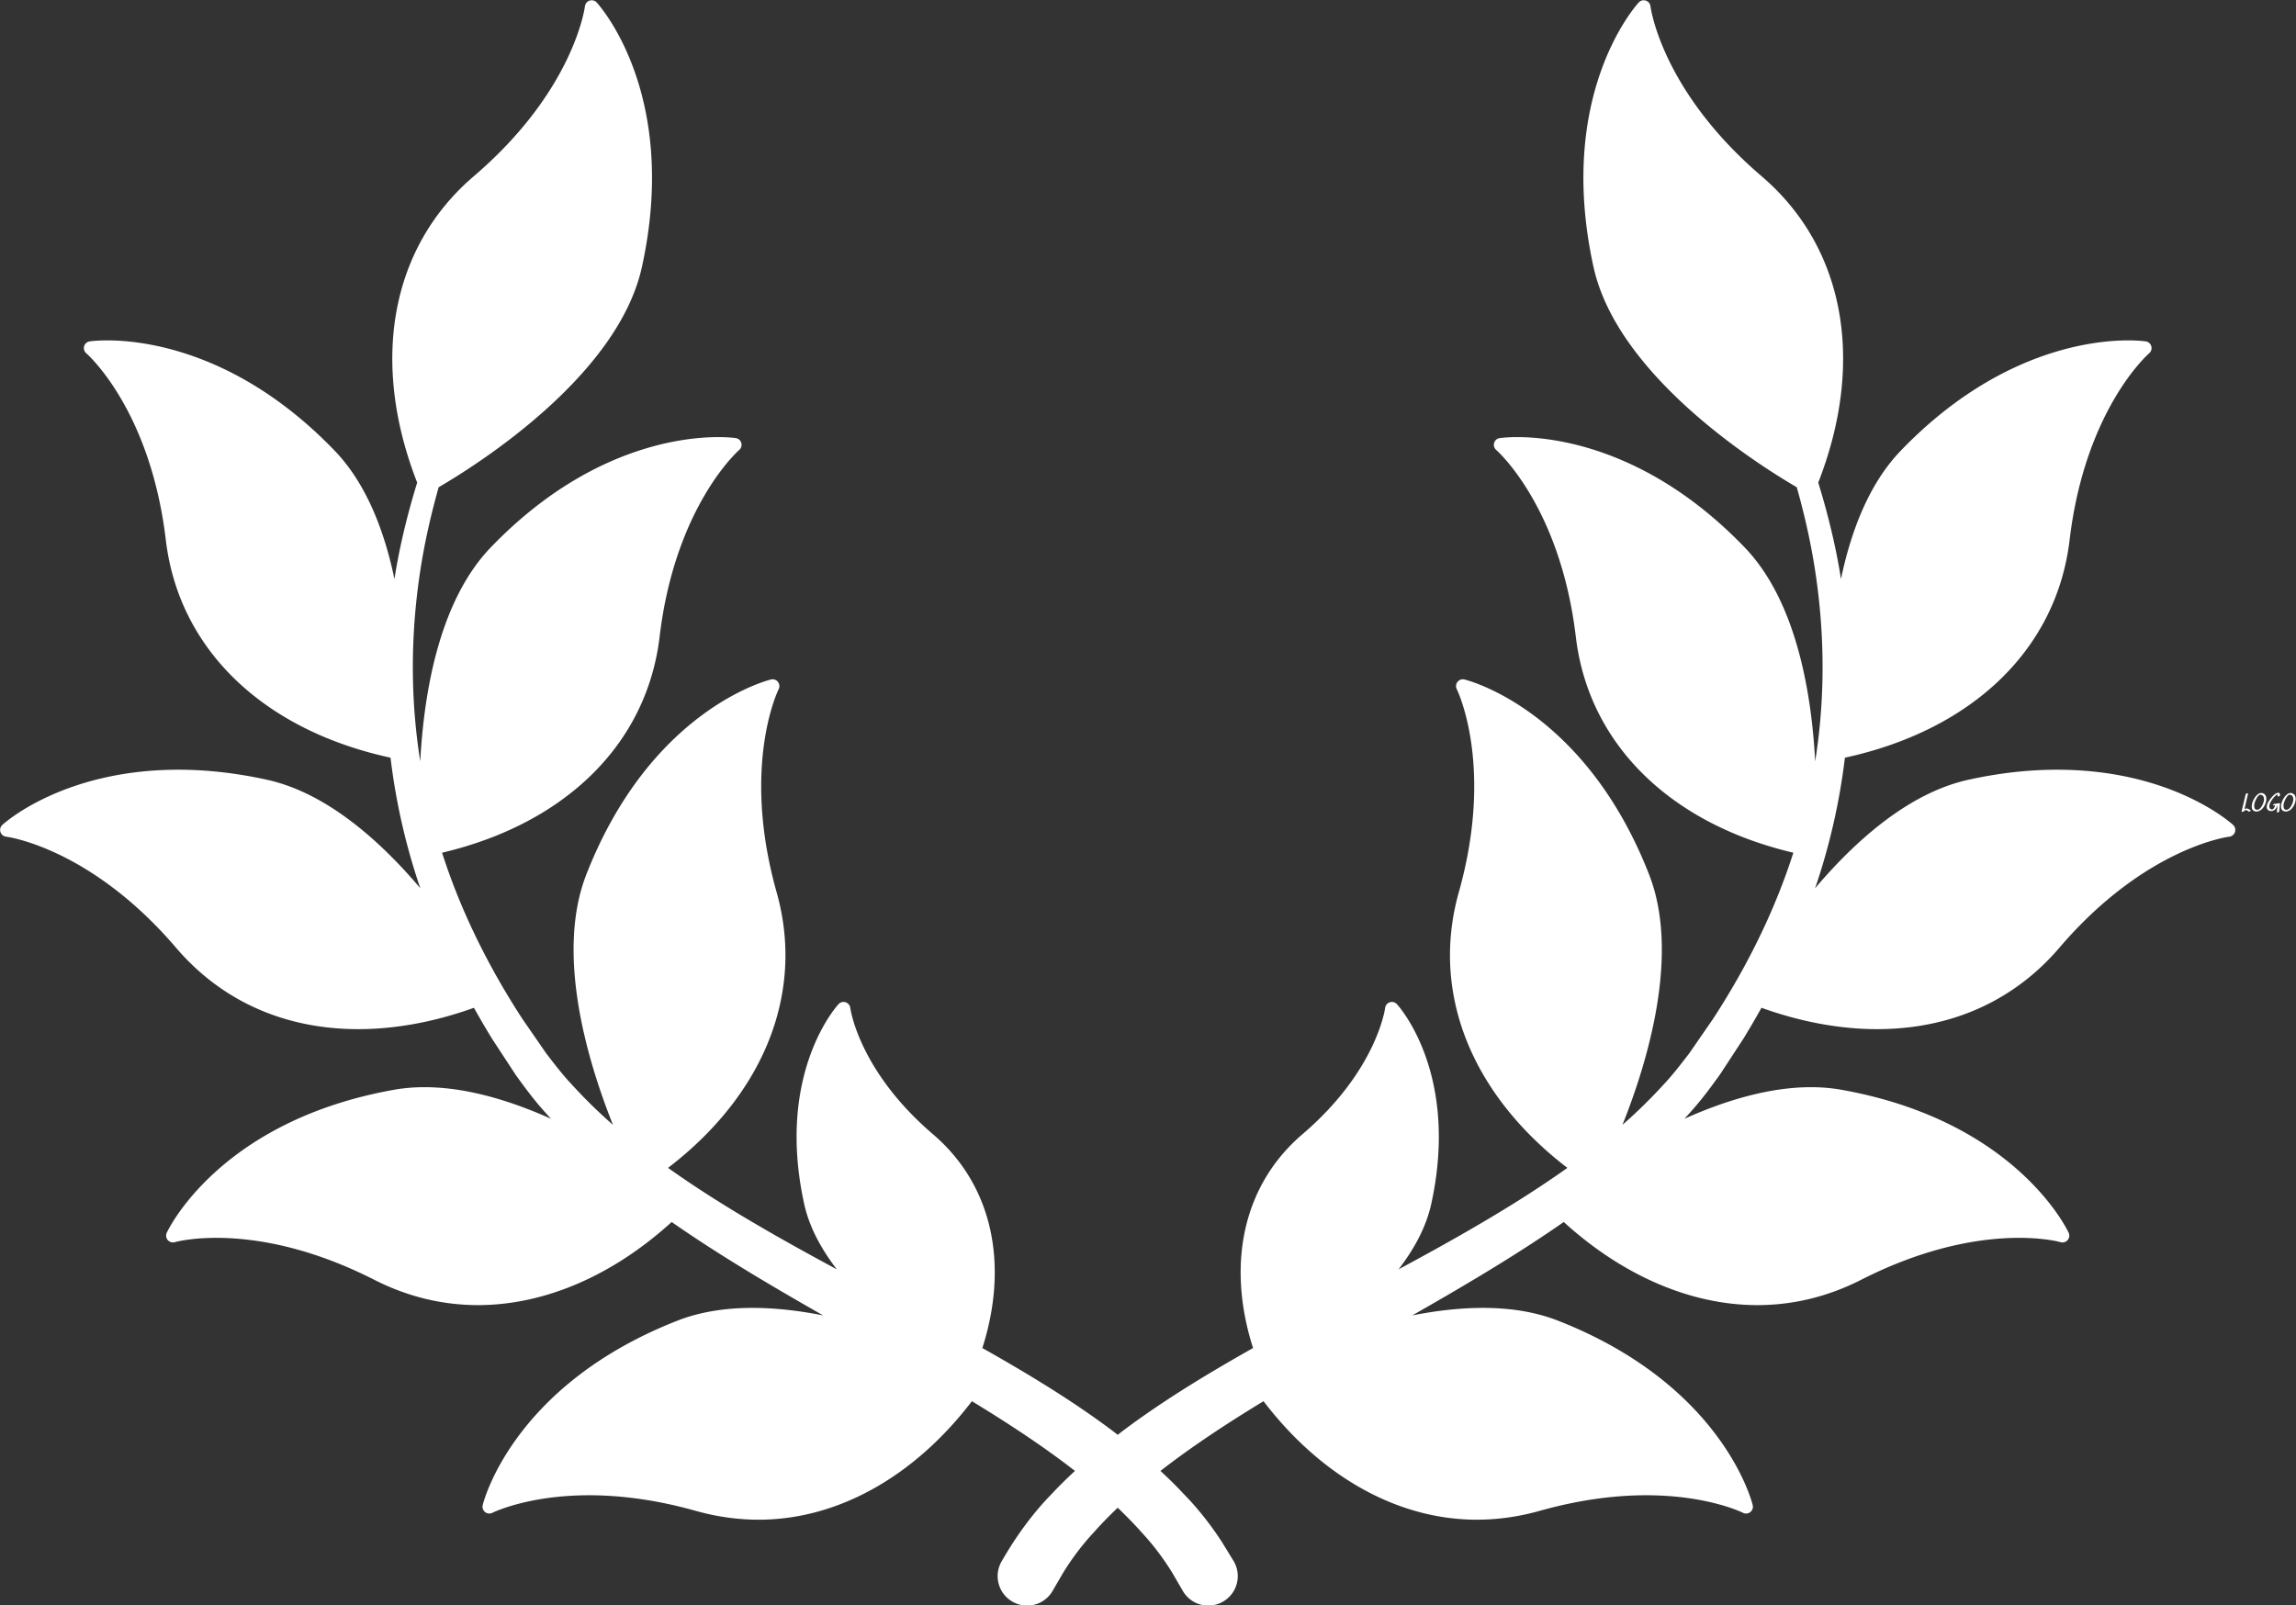 <svg data-v-423bf9ae="" xmlns="http://www.w3.org/2000/svg" viewBox="0 0 7005 4899" class="iconLeft"><rect x="0" y="0" width="7005" height="4899" fill="#333333" stroke="none"/><!----><!----><!----><g data-v-423bf9ae="" id="92ca722c-25cd-4b44-8a8d-408bfb406fe3" fill="white" transform="matrix(5.008,0,0,5.008,6838.497,2412.948)"><path d="M5.59 11.97L5.59 11.97Q5.68 12.03 5.68 12.12L5.68 12.12L5.68 12.12Q5.68 12.32 5.32 12.52L5.32 12.52L5.32 12.52Q4.96 12.73 4.62 12.73L4.62 12.73L4.62 12.73Q4.42 12.73 4.34 12.66L4.34 12.66L4.34 12.66Q4.27 12.60 3.94 12.36L3.94 12.36L3.94 12.36Q3.61 12.11 3.28 11.94L3.28 11.94L3.28 11.94Q2.94 11.77 2.69 11.77L2.69 11.77L2.69 11.77Q2.46 11.77 2.22 11.94L2.22 11.94L2.22 11.94Q1.97 12.10 1.75 12.29L1.75 12.29L1.75 12.29Q1.53 12.47 1.43 12.56L1.43 12.56L1.43 12.56Q1.25 12.70 0.97 12.80L0.97 12.80L0.97 12.80Q0.70 12.89 0.48 12.89L0.48 12.89L0.48 12.89Q0.28 12.89 0.18 12.82L0.18 12.82L0.18 12.82Q0.07 12.75 0.11 12.60L0.11 12.60L0.50 10.92L0.50 10.92Q1.69 5.75 2.59 2.16L2.59 2.16L2.59 2.16Q2.65 1.92 3.00 1.74L3.00 1.74L3.00 1.74Q3.36 1.57 3.70 1.57L3.70 1.57L3.70 1.57Q3.88 1.57 3.98 1.64L3.98 1.64L3.98 1.64Q4.07 1.71 4.03 1.85L4.03 1.85L4.03 1.85Q3.61 3.63 2.80 7.18L2.80 7.18L1.88 11.17L1.88 11.17Q2.35 10.93 2.79 10.88L2.79 10.88L2.79 10.88Q3.01 10.85 3.11 10.85L3.11 10.85L3.11 10.85Q3.72 10.85 4.29 11.14L4.29 11.14L4.29 11.14Q4.86 11.42 5.59 11.97L5.59 11.97ZM11.06 11.06L11.06 11.06Q11.70 10.53 12.33 9.52L12.33 9.52L12.33 9.52Q12.96 8.51 13.37 7.34L13.37 7.34L13.37 7.34Q13.78 6.16 13.78 5.14L13.78 5.14L13.78 5.14Q13.78 4.02 13.21 3.29L13.21 3.29L13.21 3.29Q12.64 2.56 11.41 2.42L11.41 2.42L11.41 2.42Q10.22 2.66 8.89 5.28L8.89 5.28L8.89 5.28Q7.76 7.52 7.76 9.18L7.76 9.18L7.76 9.18Q7.76 9.77 7.90 10.29L7.90 10.29L7.90 10.29Q8.08 10.96 8.52 11.31L8.52 11.31L8.52 11.31Q8.96 11.66 9.55 11.66L9.55 11.66L9.55 11.66Q10.33 11.66 11.06 11.06L11.06 11.06ZM13.40 1.71L13.40 1.71Q14.31 2.11 14.76 3.01L14.76 3.01L14.76 3.01Q15.20 3.91 15.20 5.05L15.20 5.05L15.20 5.05Q15.20 5.78 14.99 6.66L14.99 6.66L14.99 6.66Q14.53 8.51 13.43 10.09L13.43 10.09L13.43 10.09Q12.32 11.68 10.75 12.36L10.75 12.36L10.75 12.36Q9.94 12.71 9.14 12.71L9.14 12.71L9.14 12.71Q8.06 12.71 7.28 12.11L7.28 12.11L7.28 12.11Q6.50 11.51 6.33 10.39L6.33 10.39L6.33 10.39Q6.27 10.01 6.27 9.56L6.27 9.56L6.27 9.56Q6.27 8.16 6.85 6.69L6.85 6.69L6.85 6.69Q7.42 5.21 8.32 3.93L8.32 3.93L8.32 3.93Q9.04 2.90 10.07 2.13L10.07 2.13L10.07 2.13Q11.10 1.37 12.15 1.37L12.15 1.37L12.15 1.37Q12.78 1.37 13.37 1.69L13.37 1.69L13.40 1.71ZM22.86 7.62L22.86 7.62Q22.92 7.60 23.06 7.60L23.06 7.60L23.06 7.60Q23.27 7.60 23.41 7.68L23.41 7.68L23.41 7.68Q23.55 7.76 23.53 7.94L23.53 7.94L23.53 7.94Q23.41 8.96 23.33 9.73L23.33 9.73L23.33 9.73Q23.25 10.50 23.20 11.00L23.20 11.00L23.03 12.61L23.03 12.61Q23.00 12.87 22.66 13.05L22.66 13.05L22.66 13.05Q22.32 13.24 21.98 13.24L21.98 13.24L21.98 13.24Q21.78 13.24 21.67 13.16L21.67 13.16L21.67 13.16Q21.56 13.08 21.57 12.91L21.57 12.91L21.57 12.91Q21.64 12.24 21.85 10.44L21.85 10.44L21.85 10.44Q22.05 8.64 22.04 8.65L22.04 8.65L22.04 8.65Q21.71 9.77 21.18 10.63L21.18 10.63L21.18 10.63Q20.65 11.48 19.80 11.97L19.80 11.97L19.80 11.97Q19.42 12.19 18.96 12.31L18.96 12.31L18.96 12.31Q18.49 12.43 18.02 12.43L18.02 12.43L18.02 12.43Q17.01 12.43 16.34 11.89L16.34 11.89L16.34 11.89Q15.43 11.13 15.43 9.88L15.43 9.88L15.43 9.88Q15.43 8.47 16.41 6.80L16.41 6.80L16.41 6.80Q17.40 5.14 18.54 3.88L18.54 3.88L18.54 3.88Q19.40 2.90 20.19 2.25L20.19 2.25L20.19 2.25Q20.97 1.60 21.87 1.34L21.87 1.34L21.87 1.34Q22.19 1.26 22.43 1.26L22.43 1.26L22.43 1.26Q22.96 1.26 23.23 1.58L23.23 1.58L23.23 1.58Q23.51 1.90 23.51 2.48L23.51 2.48L23.51 2.48Q23.51 2.76 23.48 2.90L23.48 2.90L23.48 2.90Q23.44 3.15 23.08 3.33L23.08 3.33L23.08 3.33Q22.72 3.51 22.39 3.51L22.39 3.51L22.39 3.51Q22.19 3.51 22.09 3.44L22.09 3.44L22.09 3.44Q21.98 3.36 22.01 3.21L22.01 3.21L22.01 3.21Q22.05 2.95 22.05 2.80L22.05 2.80L22.05 2.80Q22.05 2.45 21.85 2.25L21.85 2.25L21.85 2.25Q21.35 2.58 21.28 2.63L21.28 2.63L21.28 2.63Q19.74 3.77 18.34 5.96L18.34 5.96L18.34 5.96Q17.72 6.93 17.35 7.80L17.35 7.80L17.35 7.80Q16.97 8.67 16.97 9.51L16.97 9.51L16.97 9.51Q16.97 10.04 17.20 10.54L17.20 10.54L17.20 10.54Q17.43 11.05 17.88 11.26L17.88 11.26L17.88 11.26Q18.23 11.42 18.52 11.42L18.52 11.42L18.52 11.42Q19.26 11.42 19.77 10.65L19.77 10.65L19.77 10.65Q20.27 9.87 20.57 8.86L20.57 8.86L20.57 8.86Q19.95 8.95 19.64 8.97L19.64 8.97L19.50 8.99L19.50 8.99Q19.19 8.99 19.19 8.79L19.19 8.79L19.19 8.79Q19.19 8.61 19.45 8.37L19.45 8.37L19.45 8.37Q19.70 8.13 19.94 8.09L19.94 8.09L19.94 8.09Q21.29 7.84 22.86 7.62L22.86 7.62ZM28.92 11.06L28.92 11.06Q29.57 10.53 30.20 9.52L30.20 9.52L30.20 9.52Q30.83 8.51 31.23 7.34L31.23 7.34L31.23 7.34Q31.64 6.16 31.64 5.14L31.64 5.14L31.64 5.14Q31.64 4.02 31.07 3.29L31.07 3.29L31.07 3.29Q30.51 2.56 29.27 2.42L29.27 2.42L29.27 2.42Q28.08 2.66 26.75 5.28L26.75 5.28L26.75 5.28Q25.62 7.52 25.62 9.18L25.62 9.18L25.62 9.18Q25.62 9.77 25.76 10.29L25.76 10.29L25.76 10.29Q25.94 10.96 26.38 11.31L26.38 11.31L26.38 11.31Q26.82 11.66 27.41 11.66L27.41 11.66L27.41 11.66Q28.20 11.66 28.92 11.06L28.92 11.06ZM31.26 1.71L31.26 1.71Q32.17 2.11 32.62 3.01L32.62 3.01L32.62 3.01Q33.07 3.91 33.07 5.05L33.07 5.05L33.07 5.05Q33.07 5.78 32.86 6.66L32.86 6.66L32.86 6.66Q32.40 8.51 31.29 10.09L31.29 10.09L31.29 10.09Q30.18 11.68 28.62 12.36L28.62 12.36L28.62 12.36Q27.80 12.71 27.01 12.71L27.01 12.71L27.01 12.71Q25.93 12.71 25.14 12.11L25.14 12.11L25.14 12.11Q24.36 11.51 24.19 10.39L24.19 10.39L24.19 10.39Q24.14 10.01 24.14 9.56L24.14 9.56L24.14 9.56Q24.14 8.16 24.71 6.69L24.71 6.69L24.71 6.69Q25.28 5.21 26.18 3.93L26.18 3.93L26.18 3.93Q26.91 2.90 27.94 2.13L27.94 2.13L27.94 2.13Q28.97 1.37 30.02 1.37L30.02 1.37L30.02 1.37Q30.65 1.37 31.23 1.69L31.23 1.69L31.26 1.71Z"></path></g><!----><g data-v-423bf9ae="" id="0ad0d805-4f63-4e12-8261-f61890d39811" transform="matrix(7.378,0,0,7.378,-367.439,-1327.291)" stroke="none" fill="white"><path d="M973.235 521.094c-1.02-.932-25.474-22.832-72.809-22.832-11.783 0-24.1 1.392-36.615 4.146-24.732 5.429-46.916 25.372-63.454 44.913.214-.615.442-1.236.647-1.852a263.745 263.745 0 0 0 11.701-52.178c52.875-11.484 87.565-44.971 92.915-90.009 6.439-54.205 32.64-77.027 32.903-77.256a2.804 2.804 0 0 0 .888-2.906 2.819 2.819 0 0 0-2.276-2.016c-.111-.021-2.736-.416-7.295-.416-15.088 0-54.457 4.453-94.072 45.665-13.151 13.682-20.572 33.349-24.688 53.051-.272-1.708-.533-3.407-.841-5.106-2.065-11.563-4.986-23.203-8.549-34.79 19.553-50.147 10.934-97.359-23.423-126.724-41.49-35.47-45.911-69.938-45.952-70.283a2.815 2.815 0 0 0-1.925-2.35 2.799 2.799 0 0 0-2.941.776c-1.409 1.538-34.277 38.438-18.691 109.415 9.914 45.146 68.159 81.826 84.044 91.084 3.249 11.514 5.851 23.065 7.597 34.512 3.167 20.604 3.894 41.25 2.159 61.356a245.442 245.442 0 0 1-2.145 17.525c-1.491-28.292-7.775-66.261-29.121-88.468-39.615-41.215-78.984-45.659-94.072-45.659-4.559 0-7.184.396-7.295.41a2.805 2.805 0 0 0-2.273 2.013 2.812 2.812 0 0 0 .879 2.909c.264.226 26.49 23.247 32.906 77.256 5.25 44.194 38.76 77.242 89.956 89.318a260.912 260.912 0 0 1-2.906 8.54c-7.307 20.297-17.534 40.591-30.401 60.331l-9.727 14.077c-3.331 4.365-6.955 9.044-10.471 12.773a213.475 213.475 0 0 1-17.156 16.822c10.594-26.549 23.81-70.816 10.983-103.6-26.476-67.676-74.306-80.098-76.327-80.59a2.787 2.787 0 0 0-2.871.981 2.817 2.817 0 0 0-.311 3.026c.164.313 15.586 31.611.847 83.971-11.689 41.479 5.054 83.481 44.892 114.023-14.438 10.269-28.529 18.735-38.912 24.765-10.374 6.041-20.707 11.71-30.891 17.203 6.369-8.276 11.385-17.388 13.497-27.003 11.763-53.593-13.125-81.527-14.191-82.69a2.81 2.81 0 0 0-2.933-.776 2.813 2.813 0 0 0-1.934 2.344c-.029.255-3.457 25.972-34.219 52.266-24.299 20.763-31.588 53.306-20.396 88.409a790.745 790.745 0 0 0-13.406 7.714c-16.143 9.498-29.484 18.267-40.793 26.798-.606.454-1.169.926-1.767 1.383-.598-.457-1.163-.929-1.767-1.383-11.309-8.531-24.65-17.3-40.793-26.798a768.826 768.826 0 0 0-13.412-7.714c11.197-35.104 3.908-67.646-20.391-88.409-30.762-26.294-34.189-52.011-34.219-52.266a2.822 2.822 0 0 0-1.934-2.344 2.81 2.81 0 0 0-2.933.776c-1.066 1.163-25.954 29.098-14.191 82.69 2.112 9.615 7.128 18.727 13.497 27.003-10.184-5.493-20.52-11.162-30.896-17.203-10.377-6.029-24.469-14.496-38.906-24.765 39.838-30.542 56.581-72.545 44.892-114.023-14.739-52.36.683-83.658.841-83.971a2.822 2.822 0 0 0-.305-3.026 2.786 2.786 0 0 0-2.871-.981c-2.021.492-49.852 12.914-76.327 80.59-12.826 32.783.39 77.051 10.983 103.6a213.145 213.145 0 0 1-17.156-16.822c-3.516-3.729-7.14-8.408-10.471-12.773l-9.727-14.077c-12.867-19.74-23.095-40.034-30.401-60.331a260.912 260.912 0 0 1-2.906-8.54c51.196-12.076 84.706-45.124 89.956-89.318 6.416-54.009 32.643-77.03 32.906-77.256a2.818 2.818 0 0 0 .879-2.909 2.806 2.806 0 0 0-2.273-2.013c-.111-.015-2.736-.41-7.295-.41-15.088 0-54.457 4.444-94.072 45.659-21.346 22.207-27.63 60.176-29.121 88.468a246.018 246.018 0 0 1-2.145-17.525c-1.734-20.106-1.008-40.752 2.156-61.356 1.749-11.446 4.351-22.998 7.6-34.512 15.885-9.258 74.13-45.938 84.044-91.084 15.586-70.978-17.282-107.877-18.691-109.415a2.802 2.802 0 0 0-2.941-.776 2.815 2.815 0 0 0-1.925 2.35c-.041.346-4.462 34.813-45.952 70.283-34.356 29.364-42.976 76.576-23.423 126.724-3.562 11.587-6.483 23.227-8.549 34.79-.308 1.699-.568 3.398-.841 5.106-4.116-19.702-11.537-39.369-24.688-53.051-39.615-41.212-78.984-45.665-94.072-45.665-4.559 0-7.184.396-7.295.416a2.812 2.812 0 0 0-1.388 4.922c.264.229 26.464 23.051 32.903 77.256 5.35 45.038 40.04 78.524 92.915 90.009a263.816 263.816 0 0 0 11.701 52.178c.205.615.434 1.236.647 1.852-16.538-19.541-38.722-39.484-63.454-44.913-12.516-2.754-24.832-4.146-36.615-4.146-47.335 0-71.789 21.9-72.809 22.832a2.827 2.827 0 0 0-.776 2.944 2.824 2.824 0 0 0 2.355 1.925c.343.038 34.811 4.462 70.274 45.952 18.823 22.017 44.889 33.656 75.375 33.656h.003c15.381 0 31.775-3.056 47.792-8.848a337.672 337.672 0 0 0 7.518 12.861l9.756 14.912c3.504 4.834 6.817 9.404 11.086 14.253 1.137 1.318 2.323 2.599 3.495 3.888-16.465-7.383-34.802-13.066-52.33-13.066-4.368 0-8.613.366-12.612 1.078-71.54 12.759-93.059 57.252-93.94 59.136a2.814 2.814 0 0 0 3.313 3.897c.144-.044 33.246-9.516 82.526 15.571 13.649 6.943 28.072 10.459 42.864 10.459 27.478 0 55.682-12.158 80.086-34.374 8.373 5.83 17.531 11.807 27.946 18.208 11.76 7.245 23.361 13.96 34.708 20.429-9.598-1.904-19.529-3.114-29.271-3.114-11.616 0-22.02 1.772-30.923 5.253-67.676 26.476-80.101 74.303-80.599 76.324a2.814 2.814 0 0 0 .984 2.871c.87.688 2.051.806 3.026.308.141-.073 14.581-7.257 40.008-7.257 14.045 0 28.84 2.168 43.972 6.422 8.672 2.446 17.458 3.686 26.109 3.686 32.628 0 64.321-17.763 88.195-49.014a605.287 605.287 0 0 1 6.609 4.072c14.024 8.73 26.095 17.042 36 24.762-3.363 3.135-6.583 6.272-9.445 9.36-8.071 8.191-15 17.839-20.716 27.788-1.699 2.769-2.221 6.044-1.462 9.208s2.707 5.845 5.479 7.544a12.162 12.162 0 0 0 6.357 1.802c4.28 0 8.171-2.177 10.403-5.824l4.38-7.544c3.694-6.023 8.089-11.897 12.923-17.042 2.918-3.308 6.234-6.686 9.765-10.063 3.53 3.378 6.847 6.756 9.765 10.063 4.834 5.145 9.229 11.019 12.923 17.042l4.38 7.544a12.109 12.109 0 0 0 10.395 5.824 12.17 12.17 0 0 0 6.366-1.802c2.769-1.699 4.72-4.38 5.479-7.544s.237-6.439-1.462-9.208l-4.761-7.764c-4.597-7.09-10.028-14.007-15.955-20.024-2.862-3.088-6.085-6.223-9.448-9.36 9.905-7.72 21.979-16.031 36.003-24.762a605.287 605.287 0 0 1 6.609-4.072c23.874 31.251 55.567 49.014 88.195 49.014 8.651 0 17.438-1.239 26.109-3.686 15.132-4.254 29.924-6.422 43.972-6.422 25.427 0 39.867 7.184 40.008 7.257a2.811 2.811 0 0 0 3.026-.308 2.825 2.825 0 0 0 .984-2.871c-.498-2.021-12.923-49.849-80.599-76.324-8.903-3.48-19.307-5.253-30.923-5.253-9.741 0-19.673 1.21-29.271 3.114 11.347-6.469 22.948-13.184 34.708-20.429 10.415-6.401 19.573-12.378 27.946-18.208 24.404 22.216 52.608 34.374 80.086 34.374 14.792 0 29.215-3.516 42.861-10.459 49.283-25.087 82.386-15.615 82.529-15.571a2.813 2.813 0 0 0 2.906-.888 2.808 2.808 0 0 0 .407-3.009c-.882-1.884-22.4-46.377-93.94-59.136-3.999-.712-8.244-1.078-12.612-1.078-17.528 0-35.865 5.684-52.33 13.066 1.172-1.289 2.353-2.569 3.495-3.888 4.269-4.849 7.582-9.419 11.086-14.253l9.756-14.912a339.008 339.008 0 0 0 7.518-12.861c16.017 5.792 32.411 8.848 47.789 8.848h.006c30.486 0 56.552-11.64 75.375-33.656 35.461-41.49 69.932-45.914 70.271-45.952a2.821 2.821 0 0 0 2.358-1.925 2.817 2.817 0 0 0-.773-2.944c-1.019-.932.809.747 0 0z"></path></g><!----></svg>
